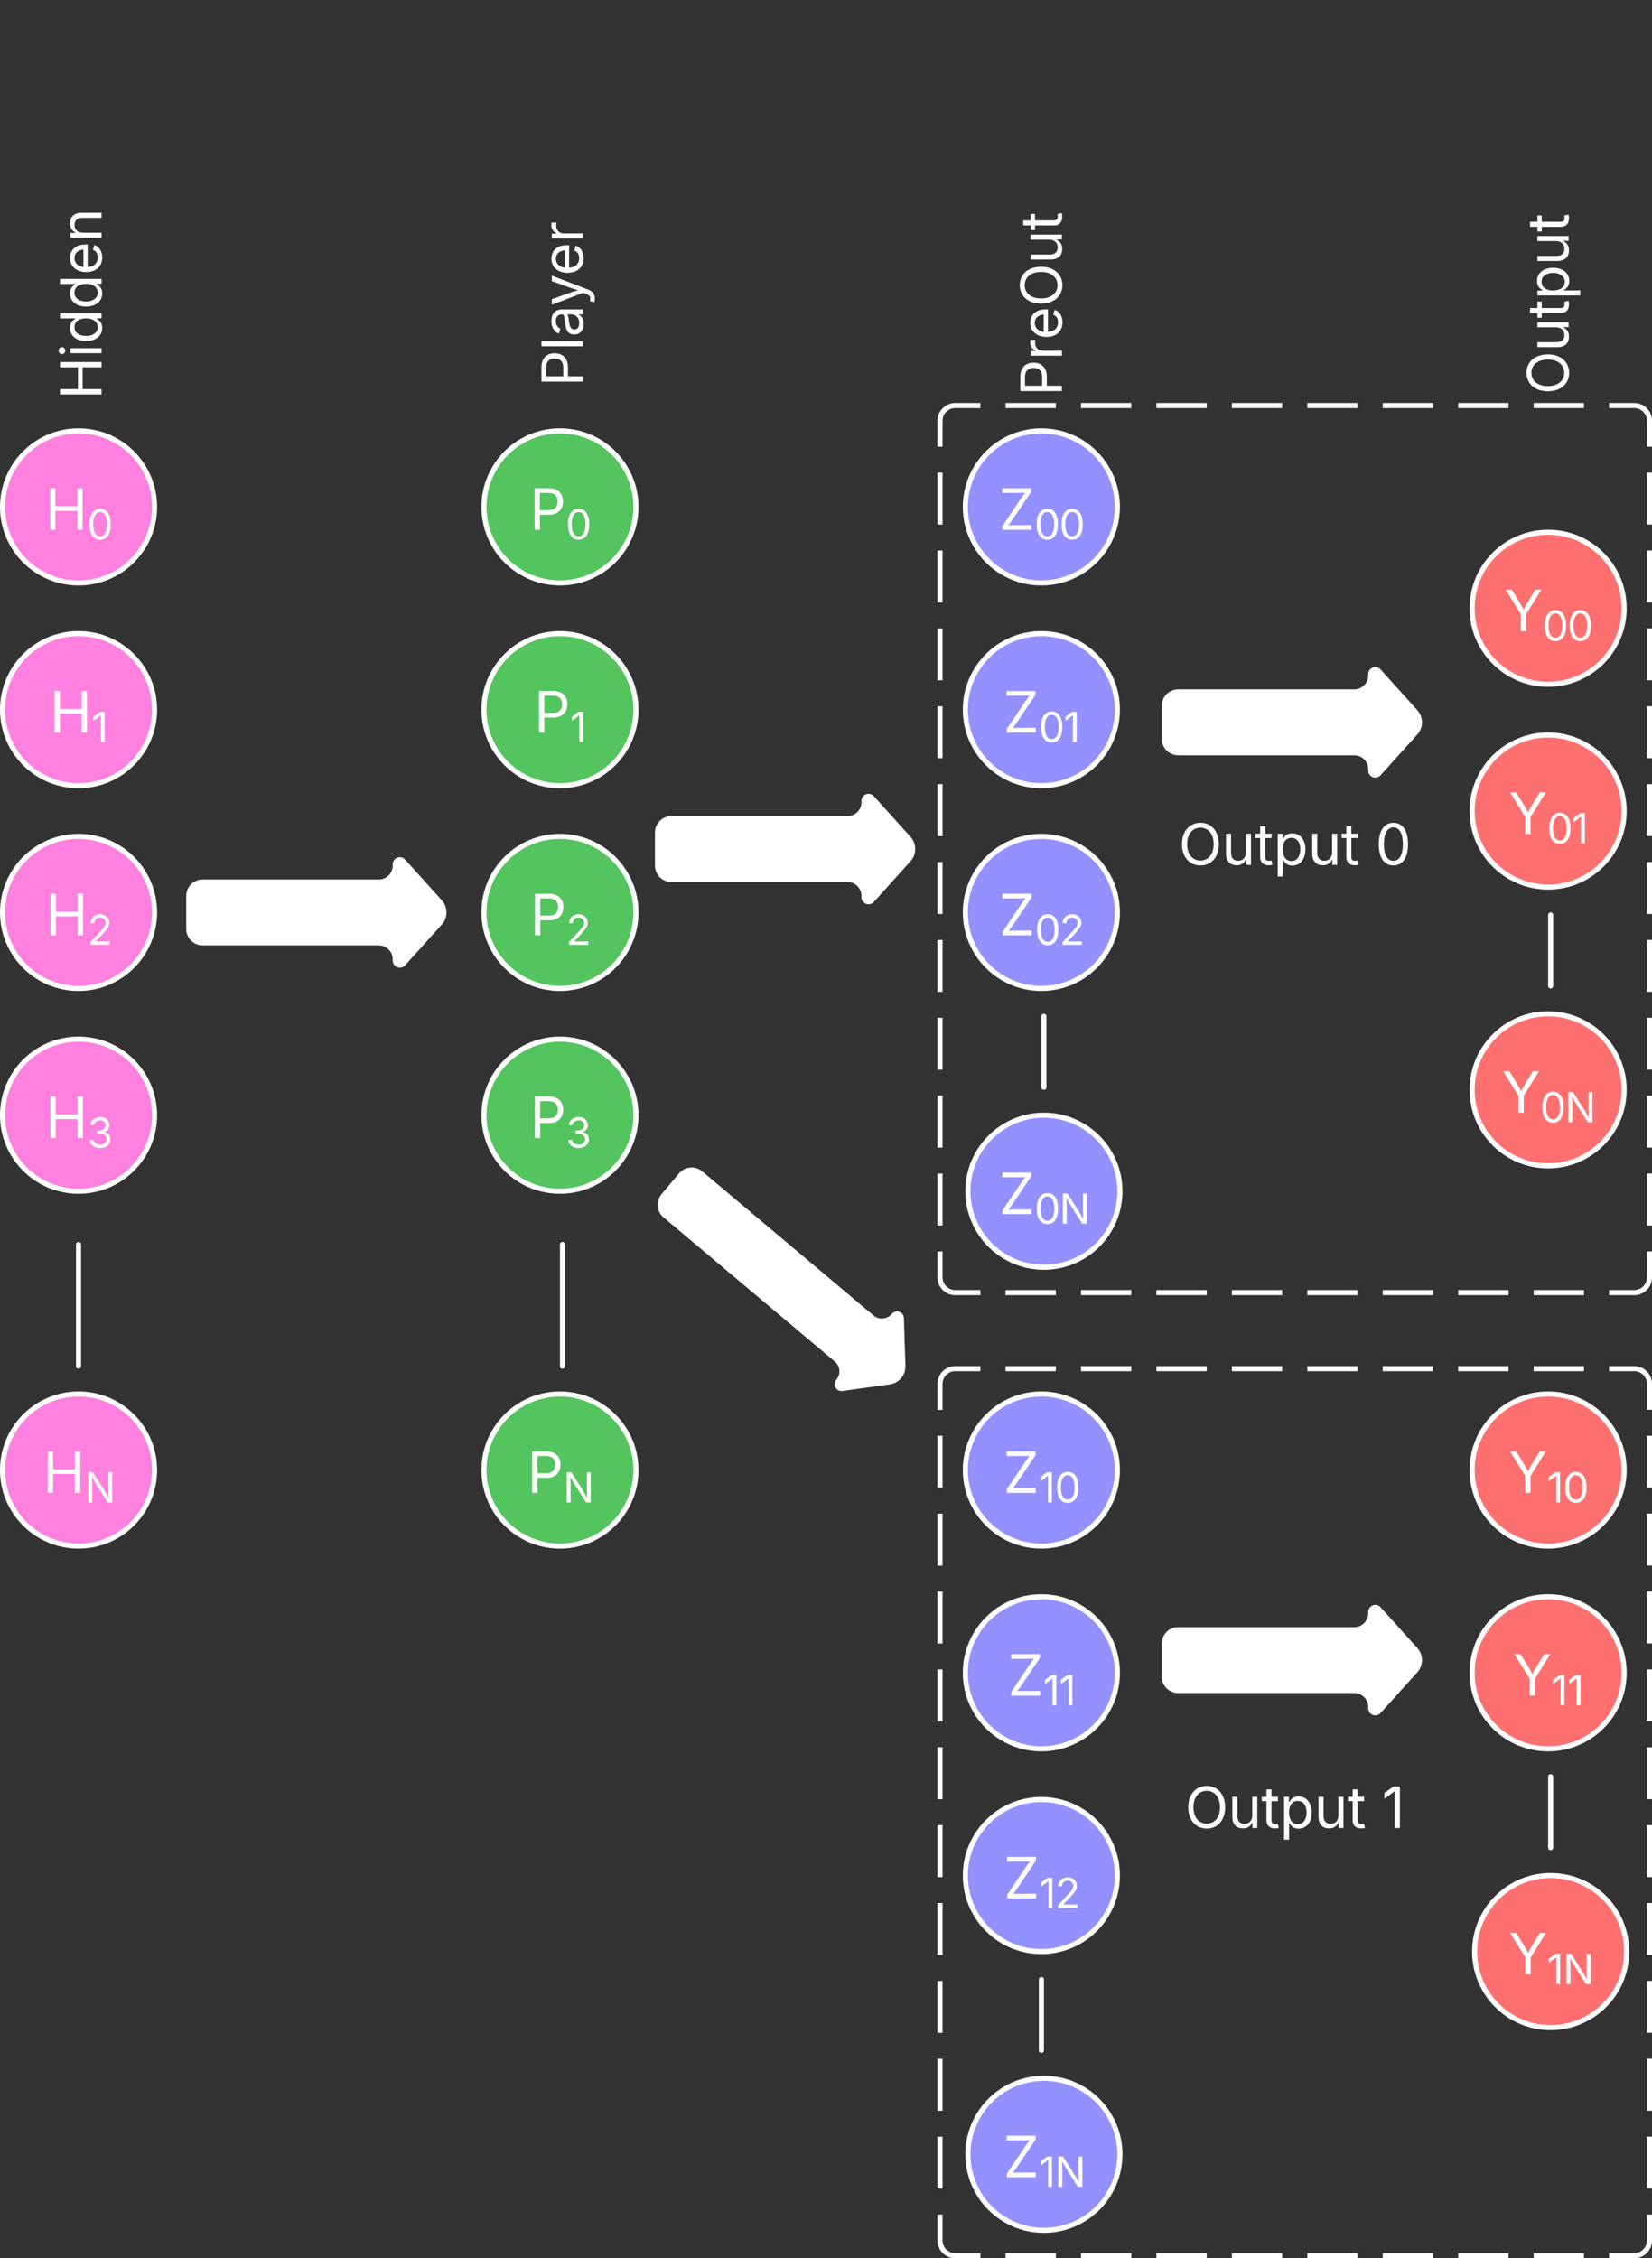 <svg xmlns="http://www.w3.org/2000/svg" xmlns:xlink="http://www.w3.org/1999/xlink" xmlns:lucid="lucid" width="652" height="891"><rect width="100%" height="100%" fill="#333333" stroke="none"/><g transform="translate(1021 -70)" lucid:page-tab-id="0_0"><path d="M-650 616a6 6 0 0 1 6-6h268a6 6 0 0 1 6 6v338a6 6 0 0 1-6 6h-268a6 6 0 0 1-6-6z" fill-opacity="0"/><path d="M-624.15 610h19.85m9.93 0h19.85m9.93 0h19.86m9.92 0h19.86m9.92 0h19.86m9.92 0h19.85m9.92 0h19.85m9.93 0h19.85m9.92 0h9.93a6 6 0 0 1 6 6v10.24m0 10.25v20.47m0 10.24v20.5m0 10.24v20.48m0 10.25v20.48m0 10.24v20.48m0 10.24v20.5m0 10.23v20.48m0 10.25v20.48m0 10.24v20.5m0 10.23v20.5m0 10.23V954a6 6 0 0 1-6 6h-9.93m-9.92 0h-19.85m-9.93 0h-19.85m-9.93 0h-19.86m-9.93 0h-19.84m-9.92 0h-19.86m-9.92 0h-19.85m-9.92 0h-19.85m-9.93 0h-19.85m-9.92 0H-644a6 6 0 0 1-6-6v-10.24m0-10.25v-20.47m0-10.24v-20.5m0-10.24v-20.48m0-10.25v-20.48m0-10.24v-20.48m0-10.24v-20.5m0-10.23v-20.48m0-10.25v-20.48m0-10.24v-20.5m0-10.23v-20.5m0-10.23V616a6 6 0 0 1 6-6h9.93" stroke="#fff" stroke-width="2" fill="none"/><use xlink:href="#a" transform="matrix(1,0,0,1,-638,622) translate(84.646 169.247)"/><use xlink:href="#b" transform="matrix(1,0,0,1,-638,622) translate(162.315 169.247)"/><path d="M-650 236a6 6 0 0 1 6-6h268a6 6 0 0 1 6 6v338a6 6 0 0 1-6 6h-268a6 6 0 0 1-6-6z" fill-opacity="0"/><path d="M-624.15 230h19.85m9.93 0h19.85m9.93 0h19.86m9.92 0h19.86m9.92 0h19.86m9.92 0h19.85m9.92 0h19.85m9.93 0h19.85m9.92 0h9.93a6 6 0 0 1 6 6v10.24m0 10.25v20.47m0 10.24v20.5m0 10.24v20.48m0 10.25v20.48m0 10.24v20.48m0 10.24v20.5m0 10.23v20.48m0 10.25v20.48m0 10.24v20.5m0 10.23v20.5m0 10.23V574a6 6 0 0 1-6 6h-9.93m-9.92 0h-19.85m-9.93 0h-19.85m-9.93 0h-19.86m-9.93 0h-19.84m-9.92 0h-19.86m-9.92 0h-19.85m-9.92 0h-19.85m-9.93 0h-19.85m-9.92 0H-644a6 6 0 0 1-6-6v-10.24m0-10.25v-20.47m0-10.24v-20.5m0-10.24v-20.48m0-10.25v-20.48m0-10.24v-20.48m0-10.24v-20.5m0-10.23v-20.48m0-10.25v-20.48m0-10.24v-20.5m0-10.23v-20.5m0-10.23V236a6 6 0 0 1 6-6h9.93" stroke="#fff" stroke-width="2" fill="none"/><use xlink:href="#a" transform="matrix(1,0,0,1,-638,242) translate(82.156 169.247)"/><use xlink:href="#c" transform="matrix(1,0,0,1,-638,242) translate(159.825 169.247)"/><path d="M-960 270c0 16.57-13.43 30-30 30s-30-13.43-30-30 13.43-30 30-30 30 13.43 30 30z" stroke="#fff" stroke-width="2" fill="#ff80df"/><use xlink:href="#d" transform="matrix(1,0,0,1,-1015,245) translate(11.836 34.028)"/><path d="M-960 350c0 16.57-13.43 30-30 30s-30-13.43-30-30 13.43-30 30-30 30 13.43 30 30z" stroke="#fff" stroke-width="2" fill="#ff80df"/><use xlink:href="#e" transform="matrix(1,0,0,1,-1015,325) translate(13.579 34.028)"/><path d="M-960 430c0 16.57-13.43 30-30 30s-30-13.43-30-30 13.43-30 30-30 30 13.43 30 30z" stroke="#fff" stroke-width="2" fill="#ff80df"/><use xlink:href="#f" transform="matrix(1,0,0,1,-1015,405) translate(11.999 34.028)"/><path d="M-960 510c0 16.57-13.43 30-30 30s-30-13.43-30-30 13.43-30 30-30 30 13.43 30 30z" stroke="#fff" stroke-width="2" fill="#ff80df"/><use xlink:href="#g" transform="matrix(1,0,0,1,-1015,485) translate(11.938 34.028)"/><path d="M-960 650c0 16.57-13.43 30-30 30s-30-13.43-30-30 13.43-30 30-30 30 13.43 30 30z" stroke="#fff" stroke-width="2" fill="#ff80df"/><use xlink:href="#h" transform="matrix(1,0,0,1,-1015,625) translate(10.883 34.028)"/><path d="M-990 561v48" stroke="#fff" stroke-width="2" stroke-linecap="round" fill="none"/><path d="M-770 270c0 16.57-13.43 30-30 30s-30-13.43-30-30 13.43-30 30-30 30 13.43 30 30z" stroke="#fff" stroke-width="2" fill="#54c45e"/><use xlink:href="#i" transform="matrix(1,0,0,1,-825,245) translate(12.997 34.028)"/><path d="M-770 350c0 16.57-13.43 30-30 30s-30-13.43-30-30 13.43-30 30-30 30 13.43 30 30z" stroke="#fff" stroke-width="2" fill="#54c45e"/><use xlink:href="#j" transform="matrix(1,0,0,1,-825,325) translate(14.74 34.028)"/><path d="M-770 430c0 16.57-13.43 30-30 30s-30-13.43-30-30 13.43-30 30-30 30 13.43 30 30z" stroke="#fff" stroke-width="2" fill="#54c45e"/><use xlink:href="#k" transform="matrix(1,0,0,1,-825,405) translate(13.16 34.028)"/><path d="M-770 510c0 16.57-13.43 30-30 30s-30-13.43-30-30 13.43-30 30-30 30 13.43 30 30z" stroke="#fff" stroke-width="2" fill="#54c45e"/><use xlink:href="#l" transform="matrix(1,0,0,1,-825,485) translate(13.1 34.028)"/><path d="M-770 650c0 16.57-13.43 30-30 30s-30-13.43-30-30 13.43-30 30-30 30 13.43 30 30z" stroke="#fff" stroke-width="2" fill="#54c45e"/><use xlink:href="#m" transform="matrix(1,0,0,1,-825,625) translate(12.044 34.028)"/><path d="M-409 431v28" stroke="#fff" stroke-width="2" stroke-linecap="round" fill="none"/><path d="M-580 270c0 16.57-13.43 30-30 30s-30-13.43-30-30 13.43-30 30-30 30 13.43 30 30z" stroke="#fff" stroke-width="2" fill="#9391ff"/><use xlink:href="#n" transform="matrix(1,0,0,1,-635,245) translate(8.199 34.028)"/><path d="M-580 350c0 16.57-13.43 30-30 30s-30-13.43-30-30 13.43-30 30-30 30 13.43 30 30z" stroke="#fff" stroke-width="2" fill="#9391ff"/><use xlink:href="#o" transform="matrix(1,0,0,1,-635,325) translate(9.942 34.028)"/><path d="M-580 430c0 16.57-13.43 30-30 30s-30-13.43-30-30 13.43-30 30-30 30 13.43 30 30z" stroke="#fff" stroke-width="2" fill="#9391ff"/><use xlink:href="#p" transform="matrix(1,0,0,1,-635,405) translate(8.362 34.028)"/><path d="M-579 540c0 16.57-13.43 30-30 30s-30-13.43-30-30 13.43-30 30-30 30 13.43 30 30z" stroke="#fff" stroke-width="2" fill="#9391ff"/><use xlink:href="#q" transform="matrix(1,0,0,1,-634,515) translate(7.246 34.028)"/><path d="M-380 310c0 16.57-13.43 30-30 30s-30-13.43-30-30 13.43-30 30-30 30 13.43 30 30z" stroke="#fff" stroke-width="2" fill="#fe7070"/><use xlink:href="#r" transform="matrix(1,0,0,1,-435,285) translate(7.645 34.028)"/><path d="M-380 390c0 16.57-13.43 30-30 30s-30-13.43-30-30 13.43-30 30-30 30 13.43 30 30z" stroke="#fff" stroke-width="2" fill="#fe7070"/><use xlink:href="#s" transform="matrix(1,0,0,1,-435,365) translate(9.389 34.028)"/><path d="M-380 500c0 16.57-13.43 30-30 30s-30-13.43-30-30 13.43-30 30-30 30 13.43 30 30z" stroke="#fff" stroke-width="2" fill="#fe7070"/><use xlink:href="#t" transform="matrix(1,0,0,1,-435,475) translate(6.692 34.028)"/><path d="M-380 650c0 16.57-13.43 30-30 30s-30-13.43-30-30 13.43-30 30-30 30 13.43 30 30z" stroke="#fff" stroke-width="2" fill="#fe7070"/><use xlink:href="#u" transform="matrix(1,0,0,1,-435,625) translate(9.389 34.028)"/><path d="M-380 730c0 16.57-13.43 30-30 30s-30-13.43-30-30 13.43-30 30-30 30 13.43 30 30z" stroke="#fff" stroke-width="2" fill="#fe7070"/><use xlink:href="#v" transform="matrix(1,0,0,1,-435,705) translate(11.132 34.028)"/><path d="M-379 840c0 16.57-13.43 30-30 30s-30-13.43-30-30 13.43-30 30-30 30 13.43 30 30z" stroke="#fff" stroke-width="2" fill="#fe7070"/><use xlink:href="#w" transform="matrix(1,0,0,1,-434,815) translate(8.435 34.028)"/><path d="M-947 423.5a6 6 0 0 1 6-6h69.5a6 6 0 0 0 6-6v-.5a2.3 2.3 0 0 1 4-1.54l14.5 16.08a6.67 6.67 0 0 1 0 8.92l-14.5 16.08a2.3 2.3 0 0 1-4-1.54v-.5a6 6 0 0 0-6-6H-941a6 6 0 0 1-6-6z" stroke="#fff" fill="#fff"/><path d="M-1013 310a6 6 0 0 1-6-6V76a6 6 0 0 1 6-6h48a6 6 0 0 1 6 6v228a6 6 0 0 1-6 6z" fill="none"/><use xlink:href="#x" transform="matrix(6.123233995736766e-17,-1,1,6.123233995736766e-17,-1019,310) translate(82.402 38.084)"/><path d="M-823 310a6 6 0 0 1-6-6V76a6 6 0 0 1 6-6h48a6 6 0 0 1 6 6v228a6 6 0 0 1-6 6z" fill="none"/><use xlink:href="#y" transform="matrix(6.123233995736766e-17,-1,1,6.123233995736766e-17,-829,310) translate(87.448 38.084)"/><path d="M-634 310a6 6 0 0 1-6-6V76a6 6 0 0 1 6-6h48a6 6 0 0 1 6 6v228a6 6 0 0 1-6 6z" fill="none"/><use xlink:href="#z" transform="matrix(6.123233995736766e-17,-1,1,6.123233995736766e-17,-640,310) translate(83.726 38.084)"/><path d="M-434 310a6 6 0 0 1-6-6V76a6 6 0 0 1 6-6h48a6 6 0 0 1 6 6v228a6 6 0 0 1-6 6z" fill="none"/><use xlink:href="#A" transform="matrix(6.123233995736766e-17,-1,1,6.123233995736766e-17,-440,310) translate(84.29 38.084)"/><path d="M-580 650c0 16.57-13.43 30-30 30s-30-13.43-30-30 13.43-30 30-30 30 13.43 30 30z" stroke="#fff" stroke-width="2" fill="#9391ff"/><use xlink:href="#B" transform="matrix(1,0,0,1,-635,625) translate(9.942 34.028)"/><path d="M-580 730c0 16.57-13.43 30-30 30s-30-13.43-30-30 13.43-30 30-30 30 13.43 30 30z" stroke="#fff" stroke-width="2" fill="#9391ff"/><use xlink:href="#C" transform="matrix(1,0,0,1,-635,705) translate(11.685 34.028)"/><path d="M-580 810c0 16.57-13.43 30-30 30s-30-13.43-30-30 13.43-30 30-30 30 13.43 30 30z" stroke="#fff" stroke-width="2" fill="#9391ff"/><use xlink:href="#D" transform="matrix(1,0,0,1,-635,785) translate(10.105 34.028)"/><path d="M-579 920c0 16.57-13.43 30-30 30s-30-13.43-30-30 13.43-30 30-30 30 13.43 30 30z" stroke="#fff" stroke-width="2" fill="#9391ff"/><use xlink:href="#E" transform="matrix(1,0,0,1,-634,895) translate(8.989 34.028)"/><path d="M-409 771v28M-609 471v28M-610 851v28M-799 561v48" stroke="#fff" stroke-width="2" stroke-linecap="round" fill="none"/><path d="M-762 398.5a6 6 0 0 1 6-6h69.5a6 6 0 0 0 6-6v-.5a2.3 2.3 0 0 1 4-1.54l14.5 16.08a6.67 6.67 0 0 1 0 8.92l-14.5 16.08a2.3 2.3 0 0 1-4-1.54v-.5a6 6 0 0 0-6-6H-756a6 6 0 0 1-6-6zM-752.62 533.28a6 6 0 0 1 8.45-.73l67.56 56.83a5.68 5.68 0 0 0 8-.7 2.18 2.18 0 0 1 3.84 1.34l.63 18.87a6.67 6.67 0 0 1-5.74 6.82l-18.7 2.6a2.18 2.18 0 0 1-1.97-3.55 5.68 5.68 0 0 0-.7-8l-67.55-56.83a6 6 0 0 1-.72-8.45zM-562 348.5a6 6 0 0 1 6-6h69.5a6 6 0 0 0 6-6v-.5a2.3 2.3 0 0 1 4-1.54l14.5 16.08a6.67 6.67 0 0 1 0 8.92l-14.5 16.08a2.3 2.3 0 0 1-4-1.54v-.5a6 6 0 0 0-6-6H-556a6 6 0 0 1-6-6zM-562 718.5a6 6 0 0 1 6-6h69.5a6 6 0 0 0 6-6v-.5a2.3 2.3 0 0 1 4-1.54l14.5 16.08a6.67 6.67 0 0 1 0 8.92l-14.5 16.08a2.3 2.3 0 0 1-4-1.54v-.5a6 6 0 0 0-6-6H-556a6 6 0 0 1-6-6z" stroke="#fff" fill="#fff"/><defs><path fill="#fff" d="M784 20c-382 0-662-292-662-764 0-473 280-766 662-766s660 293 660 766c0 472-278 764-660 764zm0-176c266 0 475-207 475-588 0-383-209-590-475-590-268 0-477 208-477 590 0 380 209 588 477 588" id="F"/><path fill="#fff" d="M537 14c-226 0-379-139-379-422v-710h180v695c0 172 97 275 253 275 160 0 281-109 281-300v-670h181V0H879v-209C806-46 684 14 537 14" id="G"/><path fill="#fff" d="M598-1118v154H368v674c0 100 37 144 132 144 23 0 62-6 92-12L629-6c-37 13-88 20-134 20-193 0-307-107-307-290v-688H20v-154h168v-266h180v266h230" id="H"/><path fill="#fff" d="M158 418v-1536h174v179h20c37-59 106-193 324-193 279 0 474 222 474 576 0 356-194 580-473 580-213 0-288-135-325-197h-14v591H158zm492-555c209 0 317-186 317-421 0-232-105-413-317-413-206 0-314 166-314 413 0 249 111 421 314 421" id="I"/><g id="a"><use transform="matrix(0.011,0,0,0.011,0,0)" xlink:href="#F"/><use transform="matrix(0.011,0,0,0.011,16.992,0)" xlink:href="#G"/><use transform="matrix(0.011,0,0,0.011,30.132,0)" xlink:href="#H"/><use transform="matrix(0.011,0,0,0.011,37.402,0)" xlink:href="#I"/><use transform="matrix(0.011,0,0,0.011,51.009,0)" xlink:href="#G"/><use transform="matrix(0.011,0,0,0.011,64.149,0)" xlink:href="#H"/></g><path fill="#fff" d="M653-1490V0H466v-1314h-10L96-1047v-204l324-239h233" id="J"/><use transform="matrix(0.011,0,0,0.011,0,0)" xlink:href="#J" id="b"/><path fill="#fff" d="M646 20c-332 0-524-278-524-764 0-483 194-766 524-766s524 283 524 766c0 485-191 764-524 764zm0-166c218 0 341-220 341-598 0-380-123-601-341-601s-341 222-341 601c0 378 123 598 341 598" id="K"/><use transform="matrix(0.011,0,0,0.011,0,0)" xlink:href="#K" id="c"/><path fill="#fff" d="M180 0v-1490h190v644h782v-644h190V0h-190v-678H370V0H180" id="L"/><g id="d"><use transform="matrix(0.011,0,0,0.011,0,0)" xlink:href="#L"/><use transform="matrix(0.008,0,0,0.008,16.515,3.767)" xlink:href="#K"/></g><g id="e"><use transform="matrix(0.011,0,0,0.011,0,0)" xlink:href="#L"/><use transform="matrix(0.008,0,0,0.008,16.515,3.767)" xlink:href="#J"/></g><path fill="#fff" d="M154 0v-137l495-537c165-179 249-281 249-418 0-156-121-253-280-253-170 0-278 110-278 278H158c0-264 200-443 465-443 266 0 455 183 455 416 0 161-73 288-336 568L416-179v12h687V0H154" id="M"/><g id="f"><use transform="matrix(0.011,0,0,0.011,0,0)" xlink:href="#L"/><use transform="matrix(0.008,0,0,0.008,16.515,3.767)" xlink:href="#M"/></g><path fill="#fff" d="M635 20c-292 0-500-160-510-396h192c11 142 145 229 315 229 187 0 323-105 323-260 0-161-125-274-346-274H488v-165h121c174 0 294-100 294-254 0-148-104-245-266-245-152 0-291 85-297 230H157c8-234 222-395 484-395 278 0 448 188 448 400 0 168-95 291-247 336v12c190 31 301 169 301 357 0 244-216 425-508 425" id="N"/><g id="g"><use transform="matrix(0.011,0,0,0.011,0,0)" xlink:href="#L"/><use transform="matrix(0.008,0,0,0.008,16.515,3.767)" xlink:href="#N"/></g><path fill="#fff" d="M180 0v-1490h224l606 953c40 63 108 177 176 312-27-437-7-821-13-1265h190V0h-226C860-448 622-778 356-1262c27 476 11 792 15 1262H180" id="O"/><g id="h"><use transform="matrix(0.011,0,0,0.011,0,0)" xlink:href="#L"/><use transform="matrix(0.008,0,0,0.008,16.515,3.767)" xlink:href="#O"/></g><path fill="#fff" d="M180 0v-1490h510c348 0 508 209 508 474 0 266-160 477-507 477H370V0H180zm190-706h312c236 0 327-133 327-310 0-176-91-307-329-307H370v617" id="P"/><g id="i"><use transform="matrix(0.011,0,0,0.011,0,0)" xlink:href="#P"/><use transform="matrix(0.008,0,0,0.008,14.193,3.767)" xlink:href="#K"/></g><g id="j"><use transform="matrix(0.011,0,0,0.011,0,0)" xlink:href="#P"/><use transform="matrix(0.008,0,0,0.008,14.193,3.767)" xlink:href="#J"/></g><g id="k"><use transform="matrix(0.011,0,0,0.011,0,0)" xlink:href="#P"/><use transform="matrix(0.008,0,0,0.008,14.193,3.767)" xlink:href="#M"/></g><g id="l"><use transform="matrix(0.011,0,0,0.011,0,0)" xlink:href="#P"/><use transform="matrix(0.008,0,0,0.008,14.193,3.767)" xlink:href="#N"/></g><g id="m"><use transform="matrix(0.011,0,0,0.011,0,0)" xlink:href="#P"/><use transform="matrix(0.008,0,0,0.008,14.193,3.767)" xlink:href="#O"/></g><path fill="#fff" d="M130 0v-134l666-991c45-67 96-135 147-202-269 9-546 3-821 5v-168h1036v136L502-379c-49 72-103 145-157 216 268-9 546-3 821-5V0H130" id="Q"/><g id="n"><use transform="matrix(0.011,0,0,0.011,0,0)" xlink:href="#Q"/><use transform="matrix(0.008,0,0,0.008,13.976,3.767)" xlink:href="#K"/><use transform="matrix(0.008,0,0,0.008,23.789,3.767)" xlink:href="#K"/></g><g id="o"><use transform="matrix(0.011,0,0,0.011,0,0)" xlink:href="#Q"/><use transform="matrix(0.008,0,0,0.008,13.976,3.767)" xlink:href="#K"/><use transform="matrix(0.008,0,0,0.008,23.789,3.767)" xlink:href="#J"/></g><g id="p"><use transform="matrix(0.011,0,0,0.011,0,0)" xlink:href="#Q"/><use transform="matrix(0.008,0,0,0.008,13.976,3.767)" xlink:href="#K"/><use transform="matrix(0.008,0,0,0.008,23.789,3.767)" xlink:href="#M"/></g><g id="q"><use transform="matrix(0.011,0,0,0.011,0,0)" xlink:href="#Q"/><use transform="matrix(0.008,0,0,0.008,13.976,3.767)" xlink:href="#K"/><use transform="matrix(0.008,0,0,0.008,23.789,3.767)" xlink:href="#O"/></g><path fill="#fff" d="M600 0v-610L52-1490h220l295 481c50 82 90 150 130 243 40-96 80-164 128-243l294-481h219L790-610V0H600" id="R"/><g id="r"><use transform="matrix(0.011,0,0,0.011,0,0)" xlink:href="#R"/><use transform="matrix(0.008,0,0,0.008,15.082,3.767)" xlink:href="#K"/><use transform="matrix(0.008,0,0,0.008,24.896,3.767)" xlink:href="#K"/></g><g id="s"><use transform="matrix(0.011,0,0,0.011,0,0)" xlink:href="#R"/><use transform="matrix(0.008,0,0,0.008,15.082,3.767)" xlink:href="#K"/><use transform="matrix(0.008,0,0,0.008,24.896,3.767)" xlink:href="#J"/></g><g id="t"><use transform="matrix(0.011,0,0,0.011,0,0)" xlink:href="#R"/><use transform="matrix(0.008,0,0,0.008,15.082,3.767)" xlink:href="#K"/><use transform="matrix(0.008,0,0,0.008,24.896,3.767)" xlink:href="#O"/></g><g id="u"><use transform="matrix(0.011,0,0,0.011,0,0)" xlink:href="#R"/><use transform="matrix(0.008,0,0,0.008,15.082,3.767)" xlink:href="#J"/><use transform="matrix(0.008,0,0,0.008,21.41,3.767)" xlink:href="#K"/></g><g id="v"><use transform="matrix(0.011,0,0,0.011,0,0)" xlink:href="#R"/><use transform="matrix(0.008,0,0,0.008,15.082,3.767)" xlink:href="#J"/><use transform="matrix(0.008,0,0,0.008,21.41,3.767)" xlink:href="#J"/></g><g id="w"><use transform="matrix(0.011,0,0,0.011,0,0)" xlink:href="#R"/><use transform="matrix(0.008,0,0,0.008,15.082,3.767)" xlink:href="#J"/><use transform="matrix(0.008,0,0,0.008,21.41,3.767)" xlink:href="#O"/></g><path fill="#fff" d="M158 0v-1118h180V0H158zm91-1301c-68 0-125-53-125-119s57-119 125-119c69 0 126 53 126 119s-57 119-126 119" id="S"/><path fill="#fff" d="M577 24c-279 0-473-224-473-580 0-354 195-576 474-576 218 0 287 134 324 193h14v-551h180V0H922v-173h-20C865-111 790 24 577 24zm27-161c203 0 314-172 314-421 0-247-108-413-314-413-212 0-317 181-317 413 0 235 108 421 317 421" id="T"/><path fill="#fff" d="M628 24c-324 0-524-230-524-574 0-343 198-582 503-582 237 0 487 146 487 559v75H286c9 234 145 362 343 362 132 0 231-58 273-172l174 48C1024-91 857 24 628 24zM287-650h624c-17-190-120-322-304-322-192 0-309 151-320 322" id="U"/><path fill="#fff" d="M338-670V0H158v-1118h173l1 207c72-158 192-221 342-221 226 0 378 139 378 422V0H872v-695c0-172-96-275-252-275-161 0-282 109-282 300" id="V"/><g id="x"><use transform="matrix(0.011,0,0,0.011,0,0)" xlink:href="#L"/><use transform="matrix(0.011,0,0,0.011,16.515,0)" xlink:href="#S"/><use transform="matrix(0.011,0,0,0.011,21.897,0)" xlink:href="#T"/><use transform="matrix(0.011,0,0,0.011,35.503,0)" xlink:href="#T"/><use transform="matrix(0.011,0,0,0.011,49.11,0)" xlink:href="#U"/><use transform="matrix(0.011,0,0,0.011,62.066,0)" xlink:href="#V"/></g><path fill="#fff" d="M338-1490V0H158v-1490h180" id="W"/><path fill="#fff" d="M471 26C259 26 90-98 90-318c0-256 228-303 435-329 202-27 287-16 287-108 0-139-79-219-234-219-161 0-248 86-283 164l-173-57c86-203 278-265 451-265 150 0 419 46 419 395V0H815v-152h-12C765-73 660 26 471 26zm31-159c199 0 310-134 310-271v-155c-30 35-226 55-295 64-131 17-246 59-246 186 0 116 97 176 231 176" id="X"/><path fill="#fff" d="M140 405l46-156c120 36 205 19 263-150l32-93L54-1118h197c107 313 237 620 324 950 87-331 219-637 326-950h196L606 167c-68 178-176 259-334 259-64 0-113-12-132-21" id="Y"/><path fill="#fff" d="M158 0v-1118h174v172h12c41-113 157-188 290-188 26 0 70 2 91 3v181c-11-2-60-10-108-10-161 0-279 109-279 260V0H158" id="Z"/><g id="y"><use transform="matrix(0.011,0,0,0.011,0,0)" xlink:href="#P"/><use transform="matrix(0.011,0,0,0.011,14.193,0)" xlink:href="#W"/><use transform="matrix(0.011,0,0,0.011,19.575,0)" xlink:href="#X"/><use transform="matrix(0.011,0,0,0.011,31.727,0)" xlink:href="#Y"/><use transform="matrix(0.011,0,0,0.011,43.783,0)" xlink:href="#U"/><use transform="matrix(0.011,0,0,0.011,56.738,0)" xlink:href="#Z"/></g><g id="z"><use transform="matrix(0.011,0,0,0.011,0,0)" xlink:href="#P"/><use transform="matrix(0.011,0,0,0.011,14.193,0)" xlink:href="#Z"/><use transform="matrix(0.011,0,0,0.011,22.19,0)" xlink:href="#U"/><use transform="matrix(0.011,0,0,0.011,35.145,0)" xlink:href="#F"/><use transform="matrix(0.011,0,0,0.011,52.138,0)" xlink:href="#G"/><use transform="matrix(0.011,0,0,0.011,65.278,0)" xlink:href="#H"/></g><g id="A"><use transform="matrix(0.011,0,0,0.011,0,0)" xlink:href="#F"/><use transform="matrix(0.011,0,0,0.011,16.992,0)" xlink:href="#G"/><use transform="matrix(0.011,0,0,0.011,30.132,0)" xlink:href="#H"/><use transform="matrix(0.011,0,0,0.011,37.402,0)" xlink:href="#I"/><use transform="matrix(0.011,0,0,0.011,51.009,0)" xlink:href="#G"/><use transform="matrix(0.011,0,0,0.011,64.149,0)" xlink:href="#H"/></g><g id="B"><use transform="matrix(0.011,0,0,0.011,0,0)" xlink:href="#Q"/><use transform="matrix(0.008,0,0,0.008,13.976,3.767)" xlink:href="#J"/><use transform="matrix(0.008,0,0,0.008,20.303,3.767)" xlink:href="#K"/></g><g id="C"><use transform="matrix(0.011,0,0,0.011,0,0)" xlink:href="#Q"/><use transform="matrix(0.008,0,0,0.008,13.976,3.767)" xlink:href="#J"/><use transform="matrix(0.008,0,0,0.008,20.303,3.767)" xlink:href="#J"/></g><g id="D"><use transform="matrix(0.011,0,0,0.011,0,0)" xlink:href="#Q"/><use transform="matrix(0.008,0,0,0.008,13.976,3.767)" xlink:href="#J"/><use transform="matrix(0.008,0,0,0.008,20.303,3.767)" xlink:href="#M"/></g><g id="E"><use transform="matrix(0.011,0,0,0.011,0,0)" xlink:href="#Q"/><use transform="matrix(0.008,0,0,0.008,13.976,3.767)" xlink:href="#J"/><use transform="matrix(0.008,0,0,0.008,20.303,3.767)" xlink:href="#O"/></g></defs></g></svg>